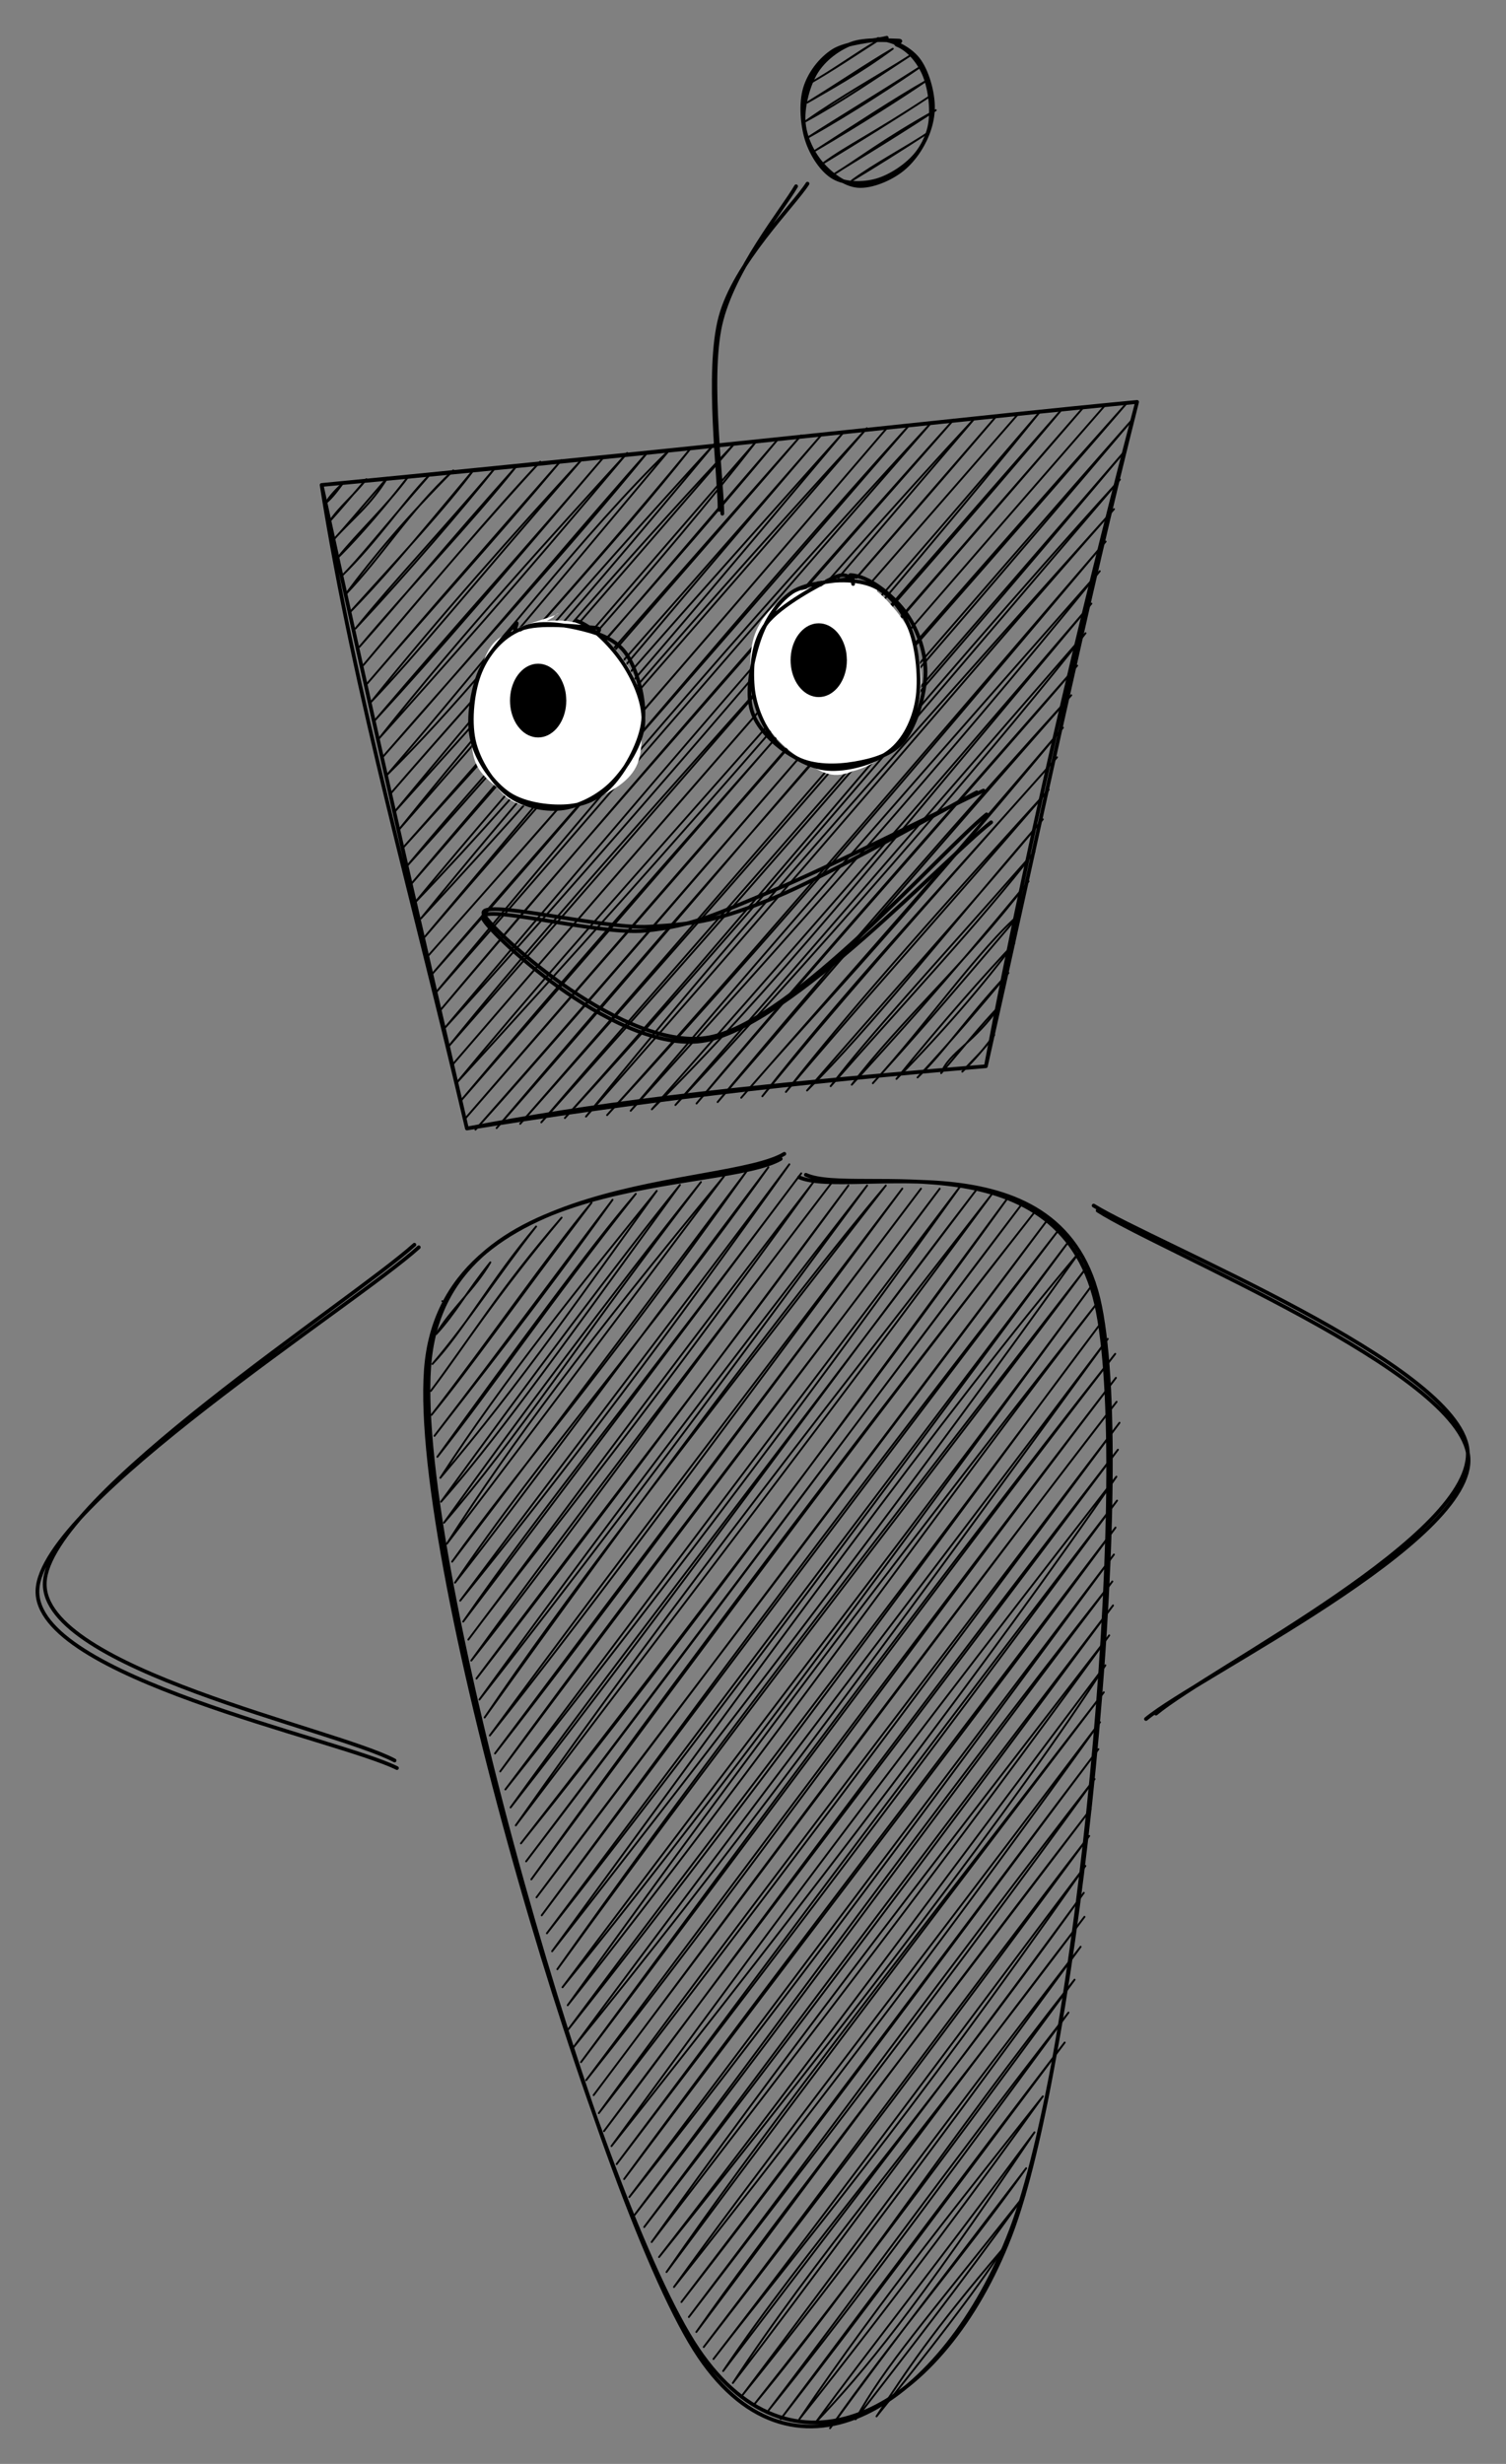 <?xml version="1.0" standalone="no"?>
<!DOCTYPE svg PUBLIC "-//W3C//DTD SVG 1.1//EN" "http://www.w3.org/Graphics/SVG/1.1/DTD/svg11.dtd">
<svg version="1.1" xmlns="http://www.w3.org/2000/svg" viewBox="0 0 402.334 658.201" width="402.334" height="658.201"><rect x="0" y="0" width="402.334" height="658.201" fill="#808080" stroke="none"/><!-- svg-source:excalidraw --><defs><style class="style-fonts">
      </style></defs><g stroke-linecap="round"><g transform="translate(85.92 129.549) rotate(0 108.931 74.865)" fill-rule="evenodd"><path d="M0 0 C0 0, 0 0, 0 0 M0 0 C0 0, 0 0, 0 0 M1.05 4.89 C1.71 3.61, 3.54 1.41, 5.64 -0.39 M1.05 4.89 C2.37 3.75, 3.24 2.87, 5.64 -0.39 M2.1 9.78 C4.83 5.69, 8.79 2.64, 11.94 -1.54 M2.1 9.78 C4.82 6.79, 7.47 3.58, 11.94 -1.54 M3.15 14.67 C8.59 8.58, 12.81 5.78, 17.59 -1.94 M3.15 14.67 C7.15 10.3, 8.99 7.95, 17.59 -1.94 M4.2 19.55 C7.14 16.72, 14.07 9.39, 23.23 -2.33 M4.2 19.55 C9.61 12.73, 17.45 5.61, 23.23 -2.33 M5.25 24.44 C15.1 14.86, 21.67 4.63, 28.87 -2.73 M5.25 24.44 C10.08 19.75, 15.46 12.63, 28.87 -2.73 M6.3 29.33 C16.51 18.73, 23.04 7.33, 35.17 -3.88 M6.3 29.33 C14.24 18.72, 22.29 9.12, 35.17 -3.88 M7.35 34.22 C15.32 26.13, 23.4 16.7, 40.81 -4.27 M7.35 34.22 C21.04 19.1, 33.31 5.83, 40.81 -4.27 M9.06 38.35 C23.64 22.72, 37.28 6.74, 46.46 -4.67 M9.06 38.35 C20.24 24.64, 30.77 13.78, 46.46 -4.67 M10.11 43.24 C24.08 26.61, 39.32 10.87, 52.1 -5.06 M10.11 43.24 C21.13 30.87, 33.05 16.29, 52.1 -5.06 M11.16 48.13 C28.31 27.93, 45.9 7, 58.4 -6.21 M11.16 48.13 C28.09 27.91, 46.21 6.97, 58.4 -6.21 M12.21 53.02 C24.65 38.53, 33.62 28.1, 64.04 -6.6 M12.21 53.02 C28.49 34.1, 45.14 15.89, 64.04 -6.6 M13.26 57.91 C31.31 35.38, 52.32 11.89, 69.69 -7 M13.26 57.91 C25.69 44.9, 37.48 30.14, 69.69 -7 M14.31 62.79 C35.35 38.06, 55.19 16.21, 75.33 -7.39 M14.31 62.79 C31.5 44.08, 47.16 25.65, 75.33 -7.39 M15.37 67.68 C32.37 48.77, 51.17 27.75, 81.63 -8.54 M15.37 67.68 C37.88 39.26, 62.52 12.47, 81.63 -8.54 M16.42 72.57 C40.92 44.36, 65.95 17.14, 87.27 -8.94 M16.42 72.57 C45.92 39.29, 73.28 6.63, 87.27 -8.94 M17.47 77.46 C45.53 45.01, 70.22 12.58, 92.91 -9.33 M17.47 77.46 C34.96 60.2, 50.05 41.8, 92.91 -9.33 M18.52 82.35 C49.21 47.01, 78.39 15.79, 98.56 -9.73 M18.52 82.35 C43.15 53.81, 68.68 26.5, 98.56 -9.73 M19.57 87.24 C40.81 63.5, 61.46 41.4, 104.86 -10.88 M19.57 87.24 C43.02 58.94, 66.8 30.65, 104.86 -10.88 M20.62 92.12 C54.32 50.16, 89.79 10.7, 110.5 -11.27 M20.62 92.12 C44.89 64.41, 70.43 35.08, 110.5 -11.27 M21.67 97.01 C56.61 58.55, 91.26 20.35, 116.14 -11.67 M21.67 97.01 C51.15 63.87, 80.68 28.96, 116.14 -11.67 M22.72 101.9 C51.02 67.92, 79.57 38.62, 121.78 -12.06 M22.72 101.9 C59.65 61.15, 94.7 19.2, 121.78 -12.06 M23.77 106.79 C57.72 66.4, 87.75 32.59, 128.08 -13.21 M23.77 106.79 C58 67.43, 94.13 26.18, 128.08 -13.21 M24.82 111.68 C55.62 74.32, 90.02 36.8, 133.73 -13.6 M24.82 111.68 C58.18 76.99, 87.93 39.55, 133.73 -13.6 M26.53 115.81 C70.95 68.14, 112.95 17.39, 139.37 -14 M26.53 115.81 C50.3 86.5, 75.18 57.71, 139.37 -14 M27.58 120.7 C58.69 83.8, 86.26 49.66, 145.67 -15.15 M27.58 120.7 C65.56 76.67, 103.86 33.35, 145.67 -15.15 M28.63 125.59 C54.86 96, 78.56 69.38, 151.31 -15.54 M28.63 125.59 C72.39 76.34, 114.6 27.24, 151.31 -15.54 M29.68 130.48 C73.56 81.26, 113.64 31.89, 156.96 -15.94 M29.68 130.48 C58.02 97.24, 88.29 63.69, 156.96 -15.94 M30.73 135.36 C63.01 98.75, 94.07 62.25, 162.6 -16.33 M30.73 135.36 C69.99 88.1, 109.78 40.83, 162.6 -16.33 M31.78 140.25 C61.8 104.43, 94.63 67.12, 168.9 -17.48 M31.78 140.25 C75.42 88.94, 118.48 38.81, 168.9 -17.48 M32.83 145.14 C84.01 84.65, 133.18 26.71, 174.54 -17.88 M32.83 145.14 C63.86 111.11, 95.19 75.17, 174.54 -17.88 M33.88 150.03 C71.71 103.18, 112.51 60.94, 180.18 -18.27 M33.88 150.03 C89.4 86.78, 145.91 21.17, 180.18 -18.27 M34.93 154.92 C72.66 111.08, 108.67 69.68, 185.83 -18.66 M34.93 154.92 C65.84 119.06, 98.65 81.19, 185.83 -18.66 M35.98 159.81 C73.9 113.86, 114.02 71.73, 192.13 -19.81 M35.98 159.81 C95.21 95.32, 152.97 28.64, 192.13 -19.81 M37.03 164.69 C93.44 97.65, 151.28 35.21, 197.77 -20.21 M37.03 164.69 C92.41 101.35, 146.43 38.15, 197.77 -20.21 M38.09 169.58 C70.95 131.57, 105.2 92.2, 203.41 -20.6 M38.09 169.58 C87.74 112.56, 138.46 54.64, 203.41 -20.6 M41.1 172.21 C76.91 132.35, 111.6 90.73, 209.06 -21 M41.1 172.21 C86.73 120.43, 131.58 67.88, 209.06 -21 M46.75 171.81 C90.76 121.92, 133.61 69.49, 215.35 -22.15 M46.75 171.81 C108.43 99.21, 170.79 29.64, 215.35 -22.15 M53.05 170.66 C100.12 117.52, 148.75 62.62, 217.06 -18.01 M53.05 170.66 C115.09 99.5, 176.2 28.31, 217.06 -18.01 M58.69 170.27 C117.86 104.41, 176.05 36.91, 214.83 -9.35 M58.69 170.27 C90.35 133.25, 124.42 95.46, 214.83 -9.35 M64.99 169.12 C113.16 115.45, 159.07 58.28, 213.26 -1.44 M64.99 169.12 C105.93 124.62, 144.53 79.01, 213.26 -1.44 M70.63 168.73 C123.46 109.17, 176.01 46.8, 211.68 6.46 M70.63 168.73 C106.7 124.13, 145.37 80.47, 211.68 6.46 M76.27 168.33 C130.29 109.79, 179.08 50.98, 209.45 15.12 M76.27 168.33 C111.39 129.39, 145.37 89.76, 209.45 15.12 M82.57 167.18 C123.08 122.5, 165.89 74.84, 207.88 23.03 M82.57 167.18 C109.88 134.82, 138.04 102.21, 207.88 23.03 M88.22 166.79 C119.4 135.99, 148.23 100.22, 205.65 31.69 M88.22 166.79 C121.38 129.17, 154.78 91.22, 205.65 31.69 M94.52 165.64 C140.48 116.36, 184.21 65.08, 204.08 39.6 M94.52 165.64 C130.7 124.33, 165.47 83.82, 204.08 39.6 M100.16 165.24 C119.45 142.1, 140.22 118.42, 201.85 48.26 M100.16 165.24 C138.14 120.8, 178.76 75.27, 201.85 48.26 M105.8 164.85 C137.11 127.1, 172.99 86.26, 200.27 56.17 M105.8 164.85 C135.11 130.9, 163.51 98.07, 200.27 56.17 M112.1 163.7 C131.38 141.28, 149.73 123.12, 198.05 64.83 M112.1 163.7 C133.66 138.94, 156.29 113.8, 198.05 64.83 M117.74 163.3 C139.39 135.57, 161.88 111.64, 196.47 72.74 M117.74 163.3 C136.02 141.05, 155.86 118.2, 196.47 72.74 M124.04 162.15 C135.91 147.02, 151.93 127.89, 194.24 81.4 M124.04 162.15 C141.92 140.83, 161.03 119.92, 194.24 81.4 M129.69 161.76 C147.46 144.07, 163.52 123.14, 192.67 89.31 M129.69 161.76 C150.71 137.39, 171.33 114.9, 192.67 89.31 M135.99 160.61 C155.83 138.06, 176.06 116.64, 190.44 97.97 M135.99 160.61 C147.07 146.18, 160.25 132.23, 190.44 97.97 M141.63 160.22 C154.84 142.87, 170.84 129.29, 188.87 105.88 M141.63 160.22 C153.07 147.63, 164.25 135.62, 188.87 105.88 M147.27 159.82 C161.86 143.81, 176.16 123.31, 186.64 114.54 M147.27 159.82 C157.88 148.11, 166.12 138.67, 186.64 114.54 M153.57 158.67 C166.13 145.99, 177.38 132.77, 185.06 122.45 M153.57 158.67 C165.8 143.55, 177.63 130.26, 185.06 122.45 M159.21 158.28 C168.44 148.32, 176.9 138.32, 183.49 130.35 M159.21 158.28 C166.36 151.47, 171.49 143.37, 183.49 130.35 M165.51 157.13 C167.6 151.59, 174.58 148.9, 181.26 139.02 M165.51 157.13 C170.12 151.76, 176.72 143.57, 181.26 139.02 M171.16 156.73 C173.58 153.91, 176.84 151.2, 179.69 146.92 M171.16 156.73 C174.49 153.6, 177.46 149.99, 179.69 146.92" stroke="#000000" stroke-width="0.5" fill="none"></path><path d="M0 0 C9 56.98, 24.84 111.66, 38.82 171.91 M0 0 C12.43 57.44, 25.89 115.87, 38.82 171.91 M38.82 171.91 C71.88 165.68, 102.87 161.53, 177.46 155.28 M38.82 171.91 C82.52 164.76, 126.27 159.52, 177.46 155.28 M177.46 155.28 C190.22 87.06, 206.96 19.14, 217.86 -22.18 M177.46 155.28 C191.38 93.38, 204.48 30.57, 217.86 -22.18 M217.86 -22.18 C147.54 -15.18, 77.55 -7.13, 0 0 M217.86 -22.18 C173.54 -17.98, 128.21 -12.5, 0 0 M0 0 C0 0, 0 0, 0 0 M0 0 C0 0, 0 0, 0 0" stroke="#000000" stroke-width="1" fill="none"></path></g></g><mask></mask><g stroke-linecap="round"><g transform="translate(210.98 135.834) rotate(23.424 -10.031 -44.111)"><path d="M0.74 0.81 C-2.43 -6.55, -17.03 -30.65, -19.81 -45.33 C-22.59 -60.01, -16.78 -80.09, -15.95 -87.28 M-0.33 0.18 C-3.56 -7.44, -18.44 -32.33, -20.62 -47.22 C-22.81 -62.1, -14.47 -82.41, -13.43 -89.13" stroke="#000000" stroke-width="1" fill="none"></path></g></g><mask></mask><g stroke-linecap="round" transform="translate(214.43 9.792) rotate(16.855 17.13 19.765)"><path d="M3.77 7.25 C3.77 7.25, 3.77 7.25, 3.77 7.25 M3.77 7.25 C3.77 7.25, 3.77 7.25, 3.77 7.25 M0.23 17.42 C5.21 12.18, 10.77 5.34, 14.66 0.82 M0.23 17.42 C5.55 11.87, 9.73 6.15, 14.66 0.82 M1.28 22.31 C6 17.24, 12.33 10.83, 18.99 1.93 M1.28 22.31 C7.76 15, 13.4 7.96, 18.99 1.93 M2.33 27.2 C9.63 17.82, 17.5 9.86, 23.98 2.29 M2.33 27.2 C10.12 19.32, 17.33 10.17, 23.98 2.29 M4.03 31.33 C13.69 21.32, 23.75 9.12, 27.65 4.16 M4.03 31.33 C10.59 23.6, 16.53 17.1, 27.65 4.16 M7.05 33.96 C14.77 24.87, 23.33 14.58, 30.02 7.54 M7.05 33.96 C16.59 23.64, 25.67 12.97, 30.02 7.54 M10.07 36.58 C14.82 30.21, 20.24 25.54, 32.38 10.92 M10.07 36.58 C17.55 28.21, 25.12 19.66, 32.38 10.92 M13.09 39.21 C18.24 33.53, 23.48 25.91, 34.74 14.3 M13.09 39.21 C17.68 33.83, 23.09 28.13, 34.74 14.3 M18.73 38.81 C23.35 32.68, 30.09 26.03, 34.48 20.7 M18.73 38.81 C24.1 32.85, 28.94 27.28, 34.48 20.7" stroke="#000000" stroke-width="0.5" fill="none"></path><path d="M14.48 0.58 C17.85 -0.35, 22.97 0.36, 26.19 2.58 C29.42 4.81, 32.66 9.9, 33.84 13.92 C35.02 17.95, 34.71 22.91, 33.26 26.72 C31.8 30.53, 28.36 34.67, 25.12 36.79 C21.88 38.9, 17.31 40.22, 13.81 39.41 C10.31 38.6, 6.47 35.33, 4.1 31.91 C1.74 28.49, -0.37 23.04, -0.4 18.9 C-0.43 14.76, 1.24 10.21, 3.92 7.07 C6.61 3.94, 13.71 1.22, 15.71 0.08 C17.71 -1.06, 15.95 -0.04, 15.92 0.25 M19.68 0.59 C23.04 0.81, 26.82 3.31, 29.28 6.42 C31.74 9.53, 34.17 15.01, 34.43 19.27 C34.69 23.53, 33.13 28.57, 30.84 31.97 C28.55 35.37, 24.27 38.91, 20.7 39.69 C17.13 40.46, 12.59 38.69, 9.43 36.62 C6.28 34.55, 3.14 31.05, 1.77 27.26 C0.4 23.46, 0.17 17.74, 1.2 13.84 C2.24 9.94, 4.93 6.26, 7.97 3.87 C11.01 1.48, 17.53 0.06, 19.44 -0.5 C21.36 -1.07, 19.63 0.02, 19.48 0.49" stroke="#000000" stroke-width="1" fill="none"></path></g><g stroke-linecap="round"><g transform="translate(224.881 314.088) rotate(356.025 -13.617 154.153)" fill-rule="evenodd"><path d="M-98.12 27.33 C-98.12 27.33, -98.12 27.33, -98.12 27.33 M-98.12 27.33 C-98.12 27.33, -98.12 27.33, -98.12 27.33 M-100.35 35.99 C-96.29 29.91, -89.28 24.79, -84.61 17.88 M-100.35 35.99 C-94.65 30.6, -91.53 25.33, -84.61 17.88 M-101.93 43.9 C-93.36 36.08, -84.72 22.52, -71.75 9.18 M-101.93 43.9 C-91.7 33.48, -82.84 21.45, -71.75 9.18 M-102.85 51.05 C-91.47 37.94, -82.38 24.92, -64.79 7.28 M-102.85 51.05 C-93.67 40.43, -84.26 27.57, -64.79 7.28 M-103.11 57.45 C-91.32 44.9, -79.56 30.13, -56.53 3.86 M-103.11 57.45 C-85.62 37.81, -69.3 17.21, -56.53 3.86 M-102.71 63.09 C-89.51 48.21, -74.59 32.1, -50.88 3.47 M-102.71 63.09 C-82.88 40.65, -62.6 16.81, -50.88 3.47 M-102.32 68.73 C-85.91 50.65, -70.45 30.73, -44.58 2.32 M-102.32 68.73 C-80.96 43.16, -57.43 15.24, -44.58 2.32 M-101.92 74.38 C-83.17 49.41, -60.11 24.64, -38.94 1.92 M-101.92 74.38 C-79.09 51.01, -59.02 25.99, -38.94 1.92 M-102.18 80.77 C-87.23 66.05, -72.56 48.36, -32.64 0.77 M-102.18 80.77 C-76.36 49.92, -50.4 19.86, -32.64 0.77 M-101.79 86.42 C-80.24 64.76, -63.76 42.01, -27 0.38 M-101.79 86.42 C-78.45 58.26, -55.43 31.5, -27 0.38 M-101.4 92.06 C-82.13 66.19, -60.68 41.31, -20.7 -0.77 M-101.4 92.06 C-84.45 72.82, -67.86 53.68, -20.7 -0.77 M-100.34 96.95 C-81.78 74.32, -59.49 52.94, -14.4 -1.92 M-100.34 96.95 C-66.58 58.52, -33.22 19.65, -14.4 -1.92 M-99.95 102.59 C-74.6 70.21, -43.52 39.93, -8.76 -2.31 M-99.95 102.59 C-79.48 79.99, -59.17 55.63, -8.76 -2.31 M-98.9 107.48 C-66.62 72.8, -38.91 40.8, -3.11 -2.71 M-98.9 107.48 C-61.45 64.03, -24 21.63, -3.11 -2.71 M-98.5 113.12 C-64.02 73.76, -30.83 35.37, -0.1 -0.08 M-98.5 113.12 C-75.56 84.5, -50.4 57.99, -0.1 -0.08 M-97.45 118.01 C-76.84 94.04, -54.82 71.89, 2.92 2.54 M-97.45 118.01 C-74.46 91.57, -51.34 63.69, 2.92 2.54 M-97.06 123.65 C-67.7 91.52, -41.84 59.23, 7.91 2.9 M-97.06 123.65 C-64.39 84.54, -29.77 45.9, 7.91 2.9 M-96.01 128.54 C-61.75 88.73, -26.95 50.36, 12.24 4.02 M-96.01 128.54 C-53.87 81.23, -12.65 32.87, 12.24 4.02 M-95.61 134.19 C-61.91 93.86, -24.95 51.45, 17.23 4.38 M-95.61 134.19 C-70.1 105.76, -44.74 77.38, 17.23 4.38 M-94.56 139.07 C-70.21 108.07, -44.66 79.42, 22.21 4.74 M-94.56 139.07 C-50.79 86.23, -6.61 34.42, 22.21 4.74 M-93.51 143.96 C-67.06 114.96, -42.92 86.98, 26.55 5.85 M-93.51 143.96 C-53.92 97.22, -12.2 50.24, 26.55 5.85 M-92.46 148.85 C-60.3 113.02, -25.74 71.89, 31.53 6.21 M-92.46 148.85 C-51.45 101.28, -9.38 53.08, 31.53 6.21 M-91.41 153.74 C-44.68 98.09, 2.01 46.78, 36.52 6.57 M-91.41 153.74 C-45.84 100.75, 0.95 47.56, 36.52 6.57 M-90.36 158.63 C-41.07 104.83, 5.44 50.63, 42.16 6.18 M-90.36 158.63 C-63.01 127.2, -35.16 94.66, 42.16 6.18 M-89.31 163.52 C-43.28 112.42, -0.42 60.35, 46.49 7.29 M-89.31 163.52 C-61.29 129.78, -30.51 95.75, 46.49 7.29 M-88.26 168.4 C-40.84 114.13, 4.54 62.82, 50.17 9.16 M-88.26 168.4 C-41.63 110.91, 8.7 55.49, 50.17 9.16 M-87.21 173.29 C-35.73 117.63, 12.59 59.33, 54.5 10.28 M-87.21 173.29 C-37.69 118.03, 11.4 62.14, 54.5 10.28 M-86.16 178.18 C-52.91 139.87, -23.99 106.8, 58.17 12.15 M-86.16 178.18 C-31.5 116.02, 21.38 54.1, 58.17 12.15 M-85.11 183.07 C-32.25 120.87, 21.45 58.77, 61.19 14.77 M-85.11 183.07 C-29.13 115.58, 28.61 50.7, 61.19 14.77 M-84.06 187.96 C-29.47 125.37, 26.44 60.77, 64.87 16.64 M-84.06 187.96 C-49.3 147.43, -13.79 108.01, 64.87 16.64 M-83.01 192.85 C-43.95 147.1, -4.7 100.11, 67.23 20.02 M-83.01 192.85 C-32.52 134.3, 17.06 77.24, 67.23 20.02 M-81.96 197.73 C-31.31 141.61, 18.97 82.62, 70.25 22.64 M-81.96 197.73 C-22.41 128.82, 36.99 60.65, 70.25 22.64 M-80.91 202.62 C-22.13 132.9, 35.99 63.54, 72.61 26.02 M-80.91 202.62 C-25.78 141.55, 27.82 80.56, 72.61 26.02 M-79.85 207.51 C-24 140.75, 33.63 77.51, 74.32 30.15 M-79.85 207.51 C-44.08 163.68, -6.44 120.43, 74.32 30.15 M-78.8 212.4 C-39.07 170.02, -2.53 127.05, 76.03 34.29 M-78.8 212.4 C-25.16 150.26, 31 87.18, 76.03 34.29 M-77.75 217.29 C-21.66 155.74, 30.51 91.42, 77.08 39.18 M-77.75 217.29 C-36.83 168.02, 5.73 117.86, 77.08 39.18 M-78.01 223.69 C-16.95 156.77, 40.58 87.22, 77.47 44.82 M-78.01 223.69 C-38.04 177.04, 4.56 129.6, 77.47 44.82 M-76.96 228.57 C-34.49 183.37, 4.65 137.63, 78.52 49.71 M-76.96 228.57 C-28.01 171.16, 23.74 112.74, 78.52 49.71 M-75.26 232.71 C-24.6 173.26, 25.78 113.85, 80.23 53.84 M-75.26 232.71 C-24.78 174.75, 25.41 115.62, 80.23 53.84 M-74.21 237.6 C-32.99 192.51, 6.28 144.3, 79.97 60.24 M-74.21 237.6 C-27.19 183.22, 19.11 129.03, 79.97 60.24 M-72.5 241.73 C-34.14 197.53, 2.31 153.96, 79.71 66.64 M-72.5 241.73 C-12.37 172.26, 46.19 104.18, 79.71 66.64 M-71.45 246.62 C-33.69 201.77, 9.2 153.35, 80.1 72.28 M-71.45 246.62 C-26.86 196.68, 16.94 145.94, 80.1 72.28 M-70.4 251.51 C-26.77 200.5, 16.14 152.53, 79.18 79.43 M-70.4 251.51 C-35.58 211.58, -1.37 170.11, 79.18 79.43 M-68.69 255.64 C-12.72 194.42, 42.67 131.42, 78.27 86.59 M-68.69 255.64 C-35.22 216, -2.82 177.16, 78.27 86.59 M-67.64 260.53 C-31.77 219.45, 2.26 181.67, 78 92.98 M-67.64 260.53 C-32.34 219.78, 2.21 178.81, 78 92.98 M-65.93 264.66 C-13.03 203.47, 41 142.9, 77.09 100.14 M-65.93 264.66 C-31.77 224.2, 2.23 185.77, 77.09 100.14 M-64.88 269.55 C-31.01 230.78, 1.79 192.38, 76.17 107.29 M-64.88 269.55 C-16.28 216.43, 30.38 161.02, 76.17 107.29 M-63.83 274.44 C-21.75 226.07, 19.53 176.14, 75.25 114.44 M-63.83 274.44 C-22.47 228.51, 16.07 182.18, 75.25 114.44 M-61.47 277.82 C-20.2 231.39, 20.9 184.22, 74.99 120.84 M-61.47 277.82 C-30.97 242.58, -0.98 207.07, 74.99 120.84 M-59.76 281.95 C-23.53 237.94, 14.39 195.1, 73.42 128.75 M-59.76 281.95 C-16.09 232.59, 27.02 184.2, 73.42 128.75 M-58.06 286.09 C-4.85 228.51, 46.71 170.49, 71.84 136.65 M-58.06 286.09 C-11.31 233.66, 34.39 179.7, 71.84 136.65 M-56.35 290.22 C-29.2 256.27, 0.02 223.68, 70.93 143.81 M-56.35 290.22 C-10.11 236.16, 38.2 181.22, 70.93 143.81 M-54.64 294.35 C-11.84 247.45, 30.29 198.95, 69.35 151.71 M-54.64 294.35 C-31.03 265.9, -5.22 237.24, 69.35 151.71 M-52.94 298.49 C-5.53 244.54, 40.78 190.5, 68.43 158.87 M-52.94 298.49 C-4.21 244.09, 42.67 188.44, 68.43 158.87 M-51.23 302.62 C-14.82 261.34, 22.42 219.97, 66.86 166.77 M-51.23 302.62 C-12.33 258.01, 25.17 213.48, 66.86 166.77 M-49.52 306.75 C-28.59 280.97, -3.85 253.78, 65.29 174.68 M-49.52 306.75 C-20.27 272.95, 9.88 237.24, 65.29 174.68 M-47.82 310.89 C-10.32 268.18, 28.05 222.78, 64.37 181.83 M-47.82 310.89 C-11.14 269.91, 26.61 226.3, 64.37 181.83 M-45.45 314.27 C-18.85 284.46, 8.7 256.56, 62.8 189.74 M-45.45 314.27 C-3.94 267.45, 34.93 221.66, 62.8 189.74 M-43.09 317.65 C-18.4 286.01, 10.59 258.68, 61.88 196.89 M-43.09 317.65 C-9.52 279.34, 23.71 242.15, 61.88 196.89 M-40.73 321.02 C-17.18 289.94, 10.54 262.27, 61.62 203.29 M-40.73 321.02 C-18.48 296.1, 2.96 269.83, 61.62 203.29 M-38.37 324.4 C-10.02 291.87, 15.12 261.65, 60.04 211.2 M-38.37 324.4 C-16.87 301.27, 5.41 275.91, 60.04 211.2 M-35.35 327.03 C-4.58 294.73, 20.88 260.39, 57.81 219.86 M-35.35 327.03 C-12.66 302.11, 9.64 276.77, 57.81 219.86 M-31.67 328.9 C-11.56 307.21, 7.11 285.69, 55.58 228.52 M-31.67 328.9 C-6.18 299.94, 17.45 271.08, 55.58 228.52 M-28.65 331.52 C-4.02 303.9, 20.79 274.87, 54.01 236.43 M-28.65 331.52 C0.71 297.43, 29.72 263.97, 54.01 236.43 M-23.67 331.88 C0.98 300.45, 26.32 273.39, 47.19 250.37 M-23.67 331.88 C4.01 301.69, 30.4 270.71, 47.19 250.37 M-19.33 333 C-5.25 320.1, 8.64 305.49, 44.3 259.79 M-19.33 333 C-3.87 314.65, 14.12 295.15, 44.3 259.79 M-15.66 334.87 C3.08 311.73, 23.14 291.39, 41.42 269.21 M-15.66 334.87 C0.51 315.57, 16.78 297.26, 41.42 269.21 M-8.7 332.96 C0.12 319.27, 11.34 308.34, 40.5 276.36 M-8.7 332.96 C6.08 316.37, 20.63 300.22, 40.5 276.36 M-3.06 332.57 C5.58 321.32, 12.89 311.44, 33.68 290.3 M-3.06 332.57 C11.79 316.52, 25.58 301.17, 33.68 290.3" stroke="#000000" stroke-width="0.5" fill="none"></path><path d="M-0.71 0.94 C12.09 7.68, 70.94 -6.52, 77.09 40.9 C83.25 88.32, 57.28 240.05, 36.22 285.45 C15.17 330.84, -26.07 353.41, -49.25 313.3 C-72.44 273.18, -110.19 97.68, -102.86 44.75 C-95.54 -8.19, -21.54 3.75, -5.31 -4.32 M1.11 0.39 C13.78 7.27, 70.57 -5.46, 76.37 42.29 C82.17 90.04, 56.88 242.07, 35.91 286.91 C14.95 331.74, -26.14 351.58, -49.42 311.33 C-72.71 271.07, -111.31 98.19, -103.79 45.37 C-96.26 -7.45, -20.67 2.79, -4.25 -5.59" stroke="#000000" stroke-width="1" fill="none"></path></g></g><mask></mask><g stroke-linecap="round"><g transform="translate(284.139 329.718) rotate(7.183 53.021 65.874)"><path d="M0.43 -0.27 C18.36 8.33, 101.95 30.38, 106.91 52.57 C111.87 74.76, 42.68 119.59, 30.21 132.86 M-0.81 -1.46 C17.11 6.68, 100.83 28.5, 106.42 50.59 C112 72.69, 45.56 117.28, 32.68 131.1" stroke="#000000" stroke-width="1" fill="none"></path></g></g><mask></mask><g stroke-linecap="round"><g transform="translate(125.457 343.255) rotate(348.605 -58.144 67.527)"><path d="M0.87 0.27 C-18.72 11.97, -111.55 47.36, -117.08 69.9 C-122.61 92.44, -46.16 124.72, -32.33 135.5 M-0.14 -0.63 C-19.37 10.78, -109.38 46.02, -114.78 68.36 C-120.18 90.7, -45.98 122.21, -32.55 133.39" stroke="#000000" stroke-width="1" fill="none"></path></g></g><mask></mask><g stroke-linecap="round"><g transform="translate(261.738 210.541) rotate(0 -64.696 32.805)"><path d="M-0.79 1.11 C-10.1 5.95, -40.4 23.33, -54.98 29.31 C-69.57 35.29, -75.38 36.25, -88.29 37 C-101.2 37.75, -135.16 28.89, -132.44 33.81 C-129.73 38.73, -94.39 70.98, -72.01 66.52 C-49.63 62.05, -10.4 16.91, 1.83 7.01 M1 0.65 C-8.46 5.1, -40.32 21.19, -55.39 27.43 C-70.46 33.66, -76.54 36.82, -89.41 38.09 C-102.29 39.35, -135.35 30.15, -132.63 35.03 C-129.92 39.91, -95.75 71.7, -73.13 67.38 C-50.52 63.06, -9.41 18.86, 3.05 9.12" stroke="#000000" stroke-width="1" fill="none"></path></g></g><mask></mask><g stroke-linecap="round" transform="translate(200.46 154.746) rotate(0 22.975 25.512)"><path d="M27.35 -0.31 C31.98 0.58, 37.83 6.49, 40.88 11.06 C43.93 15.63, 45.75 21.77, 45.64 27.12 C45.52 32.46, 43.54 39.07, 40.2 43.15 C36.86 47.22, 30.5 51.08, 25.59 51.56 C20.68 52.03, 14.8 49.13, 10.76 46 C6.71 42.87, 2.94 38.01, 1.35 32.79 C-0.24 27.57, -0.59 19.57, 1.21 14.68 C3.01 9.79, 7.1 5.63, 12.16 3.45 C17.22 1.28, 28.01 1.52, 31.55 1.61 C35.1 1.7, 33.66 3.47, 33.41 3.99 M18.46 0.51 C22.88 -0.93, 28.68 -0.07, 32.75 2.48 C36.82 5.03, 40.88 10.66, 42.87 15.83 C44.85 20.99, 46.04 28.36, 44.67 33.47 C43.31 38.58, 38.51 43.36, 34.66 46.48 C30.81 49.59, 26.13 52.93, 21.59 52.16 C17.06 51.39, 10.79 46.03, 7.44 41.86 C4.09 37.68, 2.18 32.3, 1.49 27.1 C0.81 21.89, 0.42 14.78, 3.31 10.61 C6.19 6.45, 16.56 3.75, 18.81 2.11 C21.06 0.46, 16.77 0.76, 16.8 0.74" stroke="none" stroke-width="0" fill="#ffffff"></path><path d="M16.7 1.58 C21.29 -0.13, 28.62 -0.16, 32.96 1.83 C37.3 3.82, 40.82 8.42, 42.75 13.51 C44.68 18.6, 45.49 26.93, 44.54 32.35 C43.6 37.78, 41.07 42.99, 37.08 46.04 C33.09 49.09, 25.66 51.07, 20.63 50.64 C15.6 50.21, 10.24 47.11, 6.91 43.46 C3.58 39.81, 1.1 34.02, 0.65 28.75 C0.21 23.48, 0.59 16.74, 4.24 11.86 C7.89 6.97, 18.67 1.2, 22.54 -0.56 C26.41 -2.33, 27.44 0.71, 27.46 1.25 M26.71 -1.13 C31.59 -0.93, 37.73 4.03, 41.08 8.35 C44.43 12.67, 46.79 19.02, 46.79 24.77 C46.8 30.53, 44.29 38.82, 41.13 42.89 C37.96 46.95, 32.59 48.36, 27.81 49.18 C23.03 50, 16.99 50.12, 12.43 47.81 C7.87 45.49, 2.13 40.55, 0.44 35.3 C-1.25 30.05, 0.52 21.61, 2.3 16.3 C4.08 11, 7.15 6.2, 11.12 3.47 C15.08 0.74, 23.49 0.46, 26.1 -0.1 C28.7 -0.66, 26.89 -0.17, 26.76 0.11" stroke="#000000" stroke-width="1" fill="none"></path></g><g stroke-linecap="round" transform="translate(211.71 167.001) rotate(0 7.016 9.355)"><path d="M14.03 9.35 C14.03 9.9, 14 10.45, 13.93 10.98 C13.86 11.51, 13.75 12.05, 13.61 12.55 C13.47 13.06, 13.3 13.56, 13.09 14.03 C12.89 14.5, 12.65 14.95, 12.39 15.37 C12.13 15.78, 11.84 16.17, 11.53 16.52 C11.21 16.87, 10.88 17.19, 10.52 17.46 C10.17 17.73, 9.8 17.96, 9.42 18.15 C9.03 18.33, 8.63 18.47, 8.23 18.57 C7.83 18.66, 7.42 18.71, 7.02 18.71 C6.61 18.71, 6.2 18.66, 5.8 18.57 C5.4 18.47, 5 18.33, 4.62 18.15 C4.23 17.96, 3.86 17.73, 3.51 17.46 C3.16 17.19, 2.82 16.87, 2.51 16.52 C2.2 16.17, 1.9 15.78, 1.64 15.37 C1.38 14.95, 1.14 14.5, 0.94 14.03 C0.74 13.56, 0.56 13.06, 0.42 12.55 C0.28 12.05, 0.18 11.51, 0.11 10.98 C0.04 10.45, 0 9.9, 0 9.35 C0 8.81, 0.04 8.26, 0.11 7.73 C0.18 7.2, 0.28 6.66, 0.42 6.16 C0.56 5.65, 0.74 5.15, 0.94 4.68 C1.14 4.21, 1.38 3.76, 1.64 3.34 C1.9 2.93, 2.2 2.54, 2.51 2.19 C2.82 1.84, 3.16 1.52, 3.51 1.25 C3.86 0.98, 4.23 0.75, 4.62 0.56 C5 0.38, 5.4 0.24, 5.8 0.14 C6.2 0.05, 6.61 0, 7.02 0 C7.42 0, 7.83 0.05, 8.23 0.14 C8.63 0.24, 9.03 0.38, 9.42 0.56 C9.8 0.75, 10.17 0.98, 10.52 1.25 C10.88 1.52, 11.21 1.84, 11.53 2.19 C11.84 2.54, 12.13 2.93, 12.39 3.34 C12.65 3.76, 12.89 4.21, 13.09 4.68 C13.3 5.15, 13.47 5.65, 13.61 6.16 C13.75 6.66, 13.86 7.2, 13.93 7.73 C14 8.26, 14.01 9.08, 14.03 9.35 C14.05 9.63, 14.05 9.08, 14.03 9.35" stroke="none" stroke-width="0" fill="#000000"></path><path d="M14.03 9.35 C14.03 9.9, 14 10.45, 13.93 10.98 C13.86 11.51, 13.75 12.05, 13.61 12.55 C13.47 13.06, 13.3 13.56, 13.09 14.03 C12.89 14.5, 12.65 14.95, 12.39 15.37 C12.13 15.78, 11.84 16.17, 11.53 16.52 C11.21 16.87, 10.88 17.19, 10.52 17.46 C10.17 17.73, 9.8 17.96, 9.42 18.15 C9.03 18.33, 8.63 18.47, 8.23 18.57 C7.83 18.66, 7.42 18.71, 7.02 18.71 C6.61 18.71, 6.2 18.66, 5.8 18.57 C5.4 18.47, 5 18.33, 4.62 18.15 C4.23 17.96, 3.86 17.73, 3.51 17.46 C3.16 17.19, 2.82 16.87, 2.51 16.52 C2.2 16.17, 1.9 15.78, 1.64 15.37 C1.38 14.95, 1.14 14.5, 0.94 14.03 C0.74 13.56, 0.56 13.06, 0.42 12.55 C0.28 12.05, 0.18 11.51, 0.11 10.98 C0.04 10.45, 0 9.9, 0 9.35 C0 8.81, 0.04 8.26, 0.11 7.73 C0.18 7.2, 0.28 6.66, 0.42 6.16 C0.56 5.65, 0.74 5.15, 0.94 4.68 C1.14 4.21, 1.38 3.76, 1.64 3.34 C1.9 2.93, 2.2 2.54, 2.51 2.19 C2.82 1.84, 3.16 1.52, 3.51 1.25 C3.86 0.98, 4.23 0.75, 4.62 0.56 C5 0.38, 5.4 0.24, 5.8 0.14 C6.2 0.05, 6.61 0, 7.02 0 C7.42 0, 7.83 0.05, 8.23 0.14 C8.63 0.24, 9.03 0.38, 9.42 0.56 C9.8 0.75, 10.17 0.98, 10.52 1.25 C10.88 1.52, 11.21 1.84, 11.53 2.19 C11.84 2.54, 12.13 2.93, 12.39 3.34 C12.65 3.76, 12.89 4.21, 13.09 4.68 C13.3 5.15, 13.47 5.65, 13.61 6.16 C13.75 6.66, 13.86 7.2, 13.93 7.73 C14 8.26, 14.01 9.08, 14.03 9.35 C14.05 9.63, 14.05 9.08, 14.03 9.35" stroke="#000000" stroke-width="1" fill="none"></path></g><g stroke-linecap="round" transform="translate(125.498 165.541) rotate(0 22.975 25.512)"><path d="M11.97 3.17 C16.13 0.35, 23.44 -0.46, 28.27 0.78 C33.11 2.01, 37.98 6.45, 40.98 10.58 C43.98 14.72, 46.37 20.28, 46.26 25.6 C46.16 30.92, 43.82 38.45, 40.35 42.51 C36.89 46.57, 30.47 49.08, 25.47 49.97 C20.46 50.85, 14.24 50.55, 10.32 47.8 C6.4 45.05, 3.3 38.61, 1.94 33.44 C0.58 28.27, 0.23 21.83, 2.17 16.78 C4.11 11.73, 11.52 5.6, 13.57 3.14 C15.61 0.69, 14.34 1.72, 14.41 2.04 M20.56 0.35 C25.28 -0.11, 32.56 2.51, 36.55 5.69 C40.54 8.86, 43.14 13.94, 44.52 19.4 C45.89 24.86, 46.71 33.7, 44.82 38.45 C42.93 43.21, 37.69 45.99, 33.17 47.93 C28.64 49.88, 22.82 51.47, 17.69 50.11 C12.56 48.76, 5.13 44.19, 2.39 39.8 C-0.36 35.42, 0.56 29.37, 1.21 23.81 C1.85 18.24, 2.7 10.57, 6.25 6.41 C9.8 2.26, 19.81 0.08, 22.5 -1.11 C25.2 -2.29, 22.65 -1.57, 22.4 -0.71" stroke="none" stroke-width="0" fill="#ffffff"></path><path d="M28.41 0.27 C32.74 1.56, 38.24 7.35, 41.22 11.98 C44.21 16.61, 46.85 22.81, 46.33 28.06 C45.81 33.31, 41.77 39.74, 38.12 43.47 C34.48 47.2, 29.15 49.92, 24.47 50.45 C19.79 50.98, 13.95 49.67, 10.05 46.63 C6.15 43.6, 2.28 37.74, 1.09 32.27 C-0.11 26.8, 0.77 18.78, 2.86 13.82 C4.95 8.86, 8.72 4.46, 13.63 2.5 C18.53 0.54, 28.88 1.9, 32.31 2.05 C35.74 2.2, 34.3 2.99, 34.2 3.4 M13.45 2.67 C17.37 0.33, 23.68 1.12, 28.37 2.15 C33.07 3.19, 38.63 4.77, 41.62 8.88 C44.61 12.99, 46.84 21.04, 46.34 26.79 C45.83 32.54, 41.83 39.58, 38.58 43.4 C35.33 47.23, 31.5 49.2, 26.83 49.73 C22.15 50.27, 14.91 49.46, 10.56 46.59 C6.2 43.72, 2.08 37.83, 0.71 32.53 C-0.67 27.24, 0.44 19.98, 2.3 14.81 C4.15 9.64, 10.2 3.47, 11.84 1.53 C13.48 -0.41, 11.72 2.74, 12.13 3.18" stroke="#000000" stroke-width="1" fill="none"></path></g><g stroke-linecap="round" transform="translate(136.747 177.795) rotate(0 7.016 9.355)"><path d="M14.03 9.35 C14.03 9.9, 14 10.45, 13.93 10.98 C13.86 11.51, 13.75 12.05, 13.61 12.55 C13.47 13.06, 13.3 13.56, 13.09 14.03 C12.89 14.5, 12.65 14.95, 12.39 15.37 C12.13 15.78, 11.84 16.17, 11.53 16.52 C11.21 16.87, 10.88 17.19, 10.52 17.46 C10.17 17.73, 9.8 17.96, 9.42 18.15 C9.03 18.33, 8.63 18.47, 8.23 18.57 C7.83 18.66, 7.42 18.71, 7.02 18.71 C6.61 18.71, 6.2 18.66, 5.8 18.57 C5.4 18.47, 5 18.33, 4.62 18.15 C4.23 17.96, 3.86 17.73, 3.51 17.46 C3.16 17.19, 2.82 16.87, 2.51 16.52 C2.2 16.17, 1.9 15.78, 1.64 15.37 C1.38 14.95, 1.14 14.5, 0.94 14.03 C0.74 13.56, 0.56 13.06, 0.42 12.55 C0.28 12.05, 0.18 11.51, 0.11 10.98 C0.04 10.45, 0 9.9, 0 9.35 C0 8.81, 0.04 8.26, 0.11 7.73 C0.18 7.2, 0.28 6.66, 0.42 6.16 C0.56 5.65, 0.74 5.15, 0.94 4.68 C1.14 4.21, 1.38 3.76, 1.64 3.34 C1.9 2.93, 2.2 2.54, 2.51 2.19 C2.82 1.84, 3.16 1.52, 3.51 1.25 C3.86 0.98, 4.23 0.75, 4.62 0.56 C5 0.38, 5.4 0.24, 5.8 0.14 C6.2 0.05, 6.61 0, 7.02 0 C7.42 0, 7.83 0.05, 8.23 0.14 C8.63 0.24, 9.03 0.38, 9.42 0.56 C9.8 0.75, 10.17 0.98, 10.52 1.25 C10.88 1.52, 11.21 1.84, 11.53 2.19 C11.84 2.54, 12.13 2.93, 12.39 3.34 C12.65 3.76, 12.89 4.21, 13.09 4.68 C13.3 5.15, 13.47 5.65, 13.61 6.16 C13.75 6.66, 13.86 7.2, 13.93 7.73 C14 8.26, 14.01 9.08, 14.03 9.35 C14.05 9.63, 14.05 9.08, 14.03 9.35" stroke="none" stroke-width="0" fill="#000000"></path><path d="M14.03 9.35 C14.03 9.9, 14 10.45, 13.93 10.98 C13.86 11.51, 13.75 12.05, 13.61 12.55 C13.47 13.06, 13.3 13.56, 13.09 14.03 C12.89 14.5, 12.65 14.95, 12.39 15.37 C12.13 15.78, 11.84 16.17, 11.53 16.52 C11.21 16.87, 10.88 17.19, 10.52 17.46 C10.17 17.73, 9.8 17.96, 9.42 18.15 C9.03 18.33, 8.63 18.47, 8.23 18.57 C7.83 18.66, 7.42 18.71, 7.02 18.71 C6.61 18.71, 6.2 18.66, 5.8 18.57 C5.4 18.47, 5 18.33, 4.62 18.15 C4.23 17.96, 3.86 17.73, 3.51 17.46 C3.16 17.19, 2.82 16.87, 2.51 16.52 C2.2 16.17, 1.9 15.78, 1.64 15.37 C1.38 14.95, 1.14 14.5, 0.94 14.03 C0.74 13.56, 0.56 13.06, 0.42 12.55 C0.28 12.05, 0.18 11.51, 0.11 10.98 C0.04 10.45, 0 9.9, 0 9.35 C0 8.81, 0.04 8.26, 0.11 7.73 C0.18 7.2, 0.28 6.66, 0.42 6.16 C0.56 5.65, 0.74 5.15, 0.94 4.68 C1.14 4.21, 1.38 3.76, 1.64 3.34 C1.9 2.93, 2.2 2.54, 2.51 2.19 C2.82 1.84, 3.16 1.52, 3.51 1.25 C3.86 0.98, 4.23 0.75, 4.62 0.56 C5 0.38, 5.4 0.24, 5.8 0.14 C6.2 0.05, 6.61 0, 7.02 0 C7.42 0, 7.83 0.05, 8.23 0.14 C8.63 0.24, 9.03 0.38, 9.42 0.56 C9.8 0.75, 10.17 0.98, 10.52 1.25 C10.88 1.52, 11.21 1.84, 11.53 2.19 C11.84 2.54, 12.13 2.93, 12.39 3.34 C12.65 3.76, 12.89 4.21, 13.09 4.68 C13.3 5.15, 13.47 5.65, 13.61 6.16 C13.75 6.66, 13.86 7.2, 13.93 7.73 C14 8.26, 14.01 9.08, 14.03 9.35 C14.05 9.63, 14.05 9.08, 14.03 9.35" stroke="#000000" stroke-width="1" fill="none"></path></g></svg>